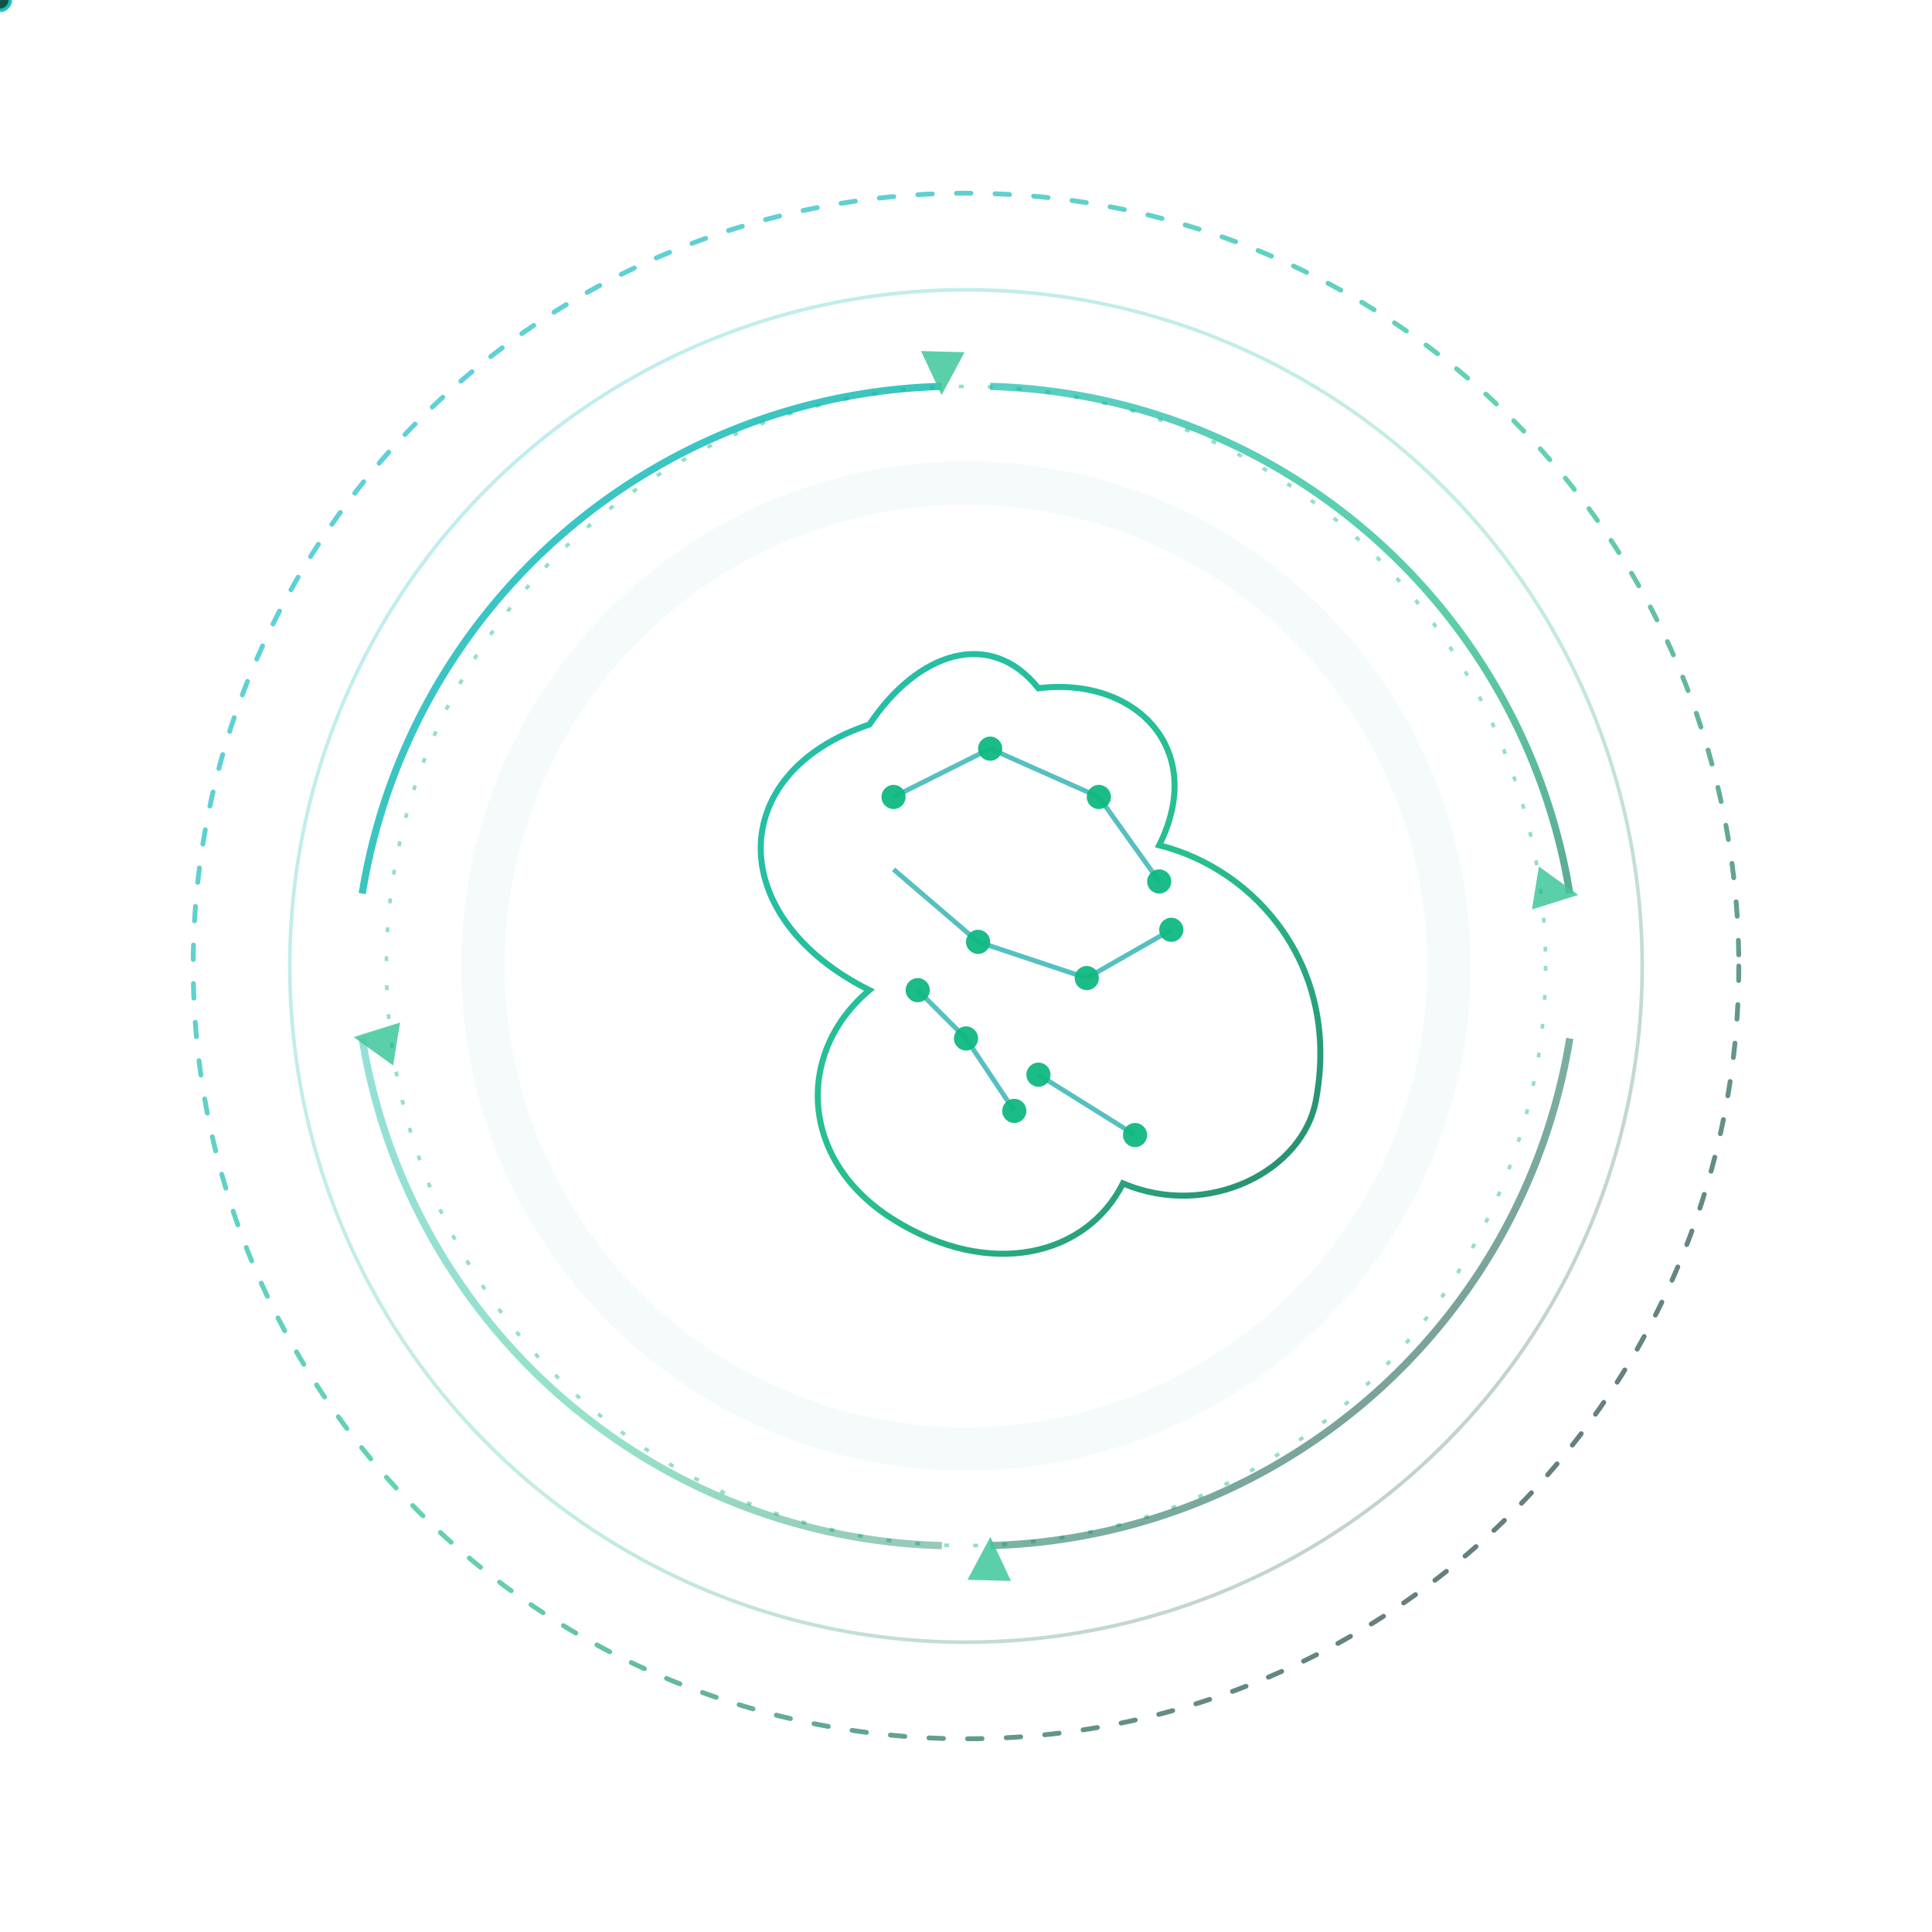 <!-- equatoria-data-engine-funnel.svg -->
<svg xmlns="http://www.w3.org/2000/svg" viewBox="0 0 800 800" preserveAspectRatio="xMidYMid meet">
  <defs>
    <!-- Gradient for strokes -->
    <linearGradient id="g1" x1="120" y1="120" x2="680" y2="680" gradientUnits="userSpaceOnUse">
      <stop offset="0" stop-color="#06B6D4"/>   <!-- cyan-500 -->
      <stop offset="0.55" stop-color="#10B981"/> <!-- emerald-500 -->
      <stop offset="1" stop-color="#111827"/>    <!-- slate-900 -->
    </linearGradient>

    <!-- Soft outer glow -->
    <filter id="glow" x="-30%" y="-30%" width="160%" height="160%">
      <feGaussianBlur stdDeviation="8" result="b"/>
      <feMerge>
        <feMergeNode in="b"/>
        <feMergeNode in="SourceGraphic"/>
      </feMerge>
    </filter>

    <!-- Subtle drop shadow for inner elements -->
    <filter id="shadow" x="-30%" y="-30%" width="160%" height="160%">
      <feDropShadow dx="0" dy="2" stdDeviation="2" flood-color="#0ea5a5" flood-opacity="0.35"/>
    </filter>

    <!-- Arrowhead for subtle direction cues -->
    <marker id="arrow" viewBox="0 0 10 10" refX="8" refY="5" markerWidth="6" markerHeight="6" orient="auto-start-reverse">
      <path d="M 0 0 L 10 5 L 0 10 z" fill="#10B981" opacity="0.85"/>
    </marker>

    <!-- Orbits (paths for particle motion) -->
    <path id="orbitOuter" d="M400,80 A320,320 0 1,1 399.99,80" fill="none"/>
    <path id="orbitInner" d="M400,160 A240,240 0 1,1 399.99,160" fill="none"/>
  </defs>

  <!-- TRANSPARENT BACKGROUND (nothing drawn) -->

  <!-- Outer halo ring (animated dash) -->
  <g filter="url(#glow)">
    <circle cx="400" cy="400" r="320"
            fill="none"
            stroke="url(#g1)"
            stroke-width="2"
            stroke-linecap="round"
            stroke-dasharray="6 10"
            opacity="0.65"
            vector-effect="non-scaling-stroke">
      <animateTransform attributeName="transform"
                        type="rotate"
                        from="0 400 400"
                        to="360 400 400"
                        dur="28s"
                        repeatCount="indefinite"/>
    </circle>
  </g>

  <!-- Mid ring (thin) -->
  <circle cx="400" cy="400" r="280"
          fill="none"
          stroke="url(#g1)"
          stroke-width="1.5"
          opacity="0.25"
          vector-effect="non-scaling-stroke"/>

  <!-- Dotted inner ring -->
  <circle cx="400" cy="400" r="240"
          fill="none"
          stroke="#10B981"
          stroke-width="1.5"
          stroke-dasharray="2 10"
          opacity="0.45"
          vector-effect="non-scaling-stroke"/>

  <!-- “Flow arcs” with arrowheads (clockwise) -->
  <g stroke="url(#g1)" stroke-width="3" fill="none" opacity="0.8" filter="url(#shadow)" vector-effect="non-scaling-stroke">
    <path d="M150,370 A250,250 0 0 1 390,160" marker-end="url(#arrow)"/>
    <path d="M410,160 A250,250 0 0 1 650,370" marker-end="url(#arrow)" opacity="0.85"/>
    <path d="M650,430 A250,250 0 0 1 410,640" marker-end="url(#arrow)" opacity="0.7"/>
    <path d="M390,640 A250,250 0 0 1 150,430" marker-end="url(#arrow)" opacity="0.55"/>
  </g>

  <!-- Central “brain-like” network -->
  <g filter="url(#shadow)">
    <!-- Lobe outlines -->
    <path d="M360,300 C300,320 300,380 360,410 C330,435 330,480 370,505 C410,530 450,520 465,490 C500,505 540,485 545,455 C555,400 520,360 480,350 C500,310 470,280 430,285 C410,260 380,270 360,300 Z"
          fill="none" stroke="url(#g1)" stroke-width="2.5" opacity="0.9" vector-effect="non-scaling-stroke"/>
    <!-- Neuron links -->
    <g stroke="#0EA5A5" stroke-width="2" opacity="0.7" vector-effect="non-scaling-stroke">
      <path d="M370,330 L410,310"/>
      <path d="M410,310 L455,330"/>
      <path d="M455,330 L480,365"/>
      <path d="M370,360 L405,390"/>
      <path d="M405,390 L450,405"/>
      <path d="M450,405 L485,385"/>
      <path d="M430,445 L470,470"/>
      <path d="M400,430 L420,460"/>
      <path d="M380,410 L400,430"/>
    </g>
    <!-- Nodes -->
    <g fill="#10B981" opacity="0.95">
      <circle cx="370" cy="330" r="5"/>
      <circle cx="410" cy="310" r="5"/>
      <circle cx="455" cy="330" r="5"/>
      <circle cx="480" cy="365" r="5"/>
      <circle cx="405" cy="390" r="5"/>
      <circle cx="450" cy="405" r="5"/>
      <circle cx="485" cy="385" r="5"/>
      <circle cx="430" cy="445" r="5"/>
      <circle cx="470" cy="470" r="5"/>
      <circle cx="420" cy="460" r="5"/>
      <circle cx="380" cy="410" r="5"/>
      <circle cx="400" cy="430" r="5"/>
    </g>
  </g>

  <!-- Particles orbiting (animated) -->
  <g>
    <circle r="5" fill="#06B6D4" opacity="0.9">
      <animateMotion dur="12s" repeatCount="indefinite" rotate="auto">
        <mpath href="#orbitOuter"/>
      </animateMotion>
    </circle>
    <circle r="4" fill="#10B981" opacity="0.85">
      <animateMotion dur="9s" repeatCount="indefinite" rotate="auto" keyPoints="0;1" keyTimes="0;1">
        <mpath href="#orbitInner"/>
      </animateMotion>
    </circle>
    <circle r="3.5" fill="#111827" opacity="0.65">
      <animateMotion dur="16s" repeatCount="indefinite" rotate="auto-reverse">
        <mpath href="#orbitOuter"/>
      </animateMotion>
    </circle>
  </g>

  <!-- Subtle rotating ring (very light) -->
  <g opacity="0.15">
    <circle cx="400" cy="400" r="200" fill="none" stroke="#0EA5A5" stroke-width="18" stroke-opacity="0.25">
      <animateTransform attributeName="transform" type="rotate" from="0 400 400" to="-360 400 400" dur="90s" repeatCount="indefinite"/>
    </circle>
  </g>
</svg>
